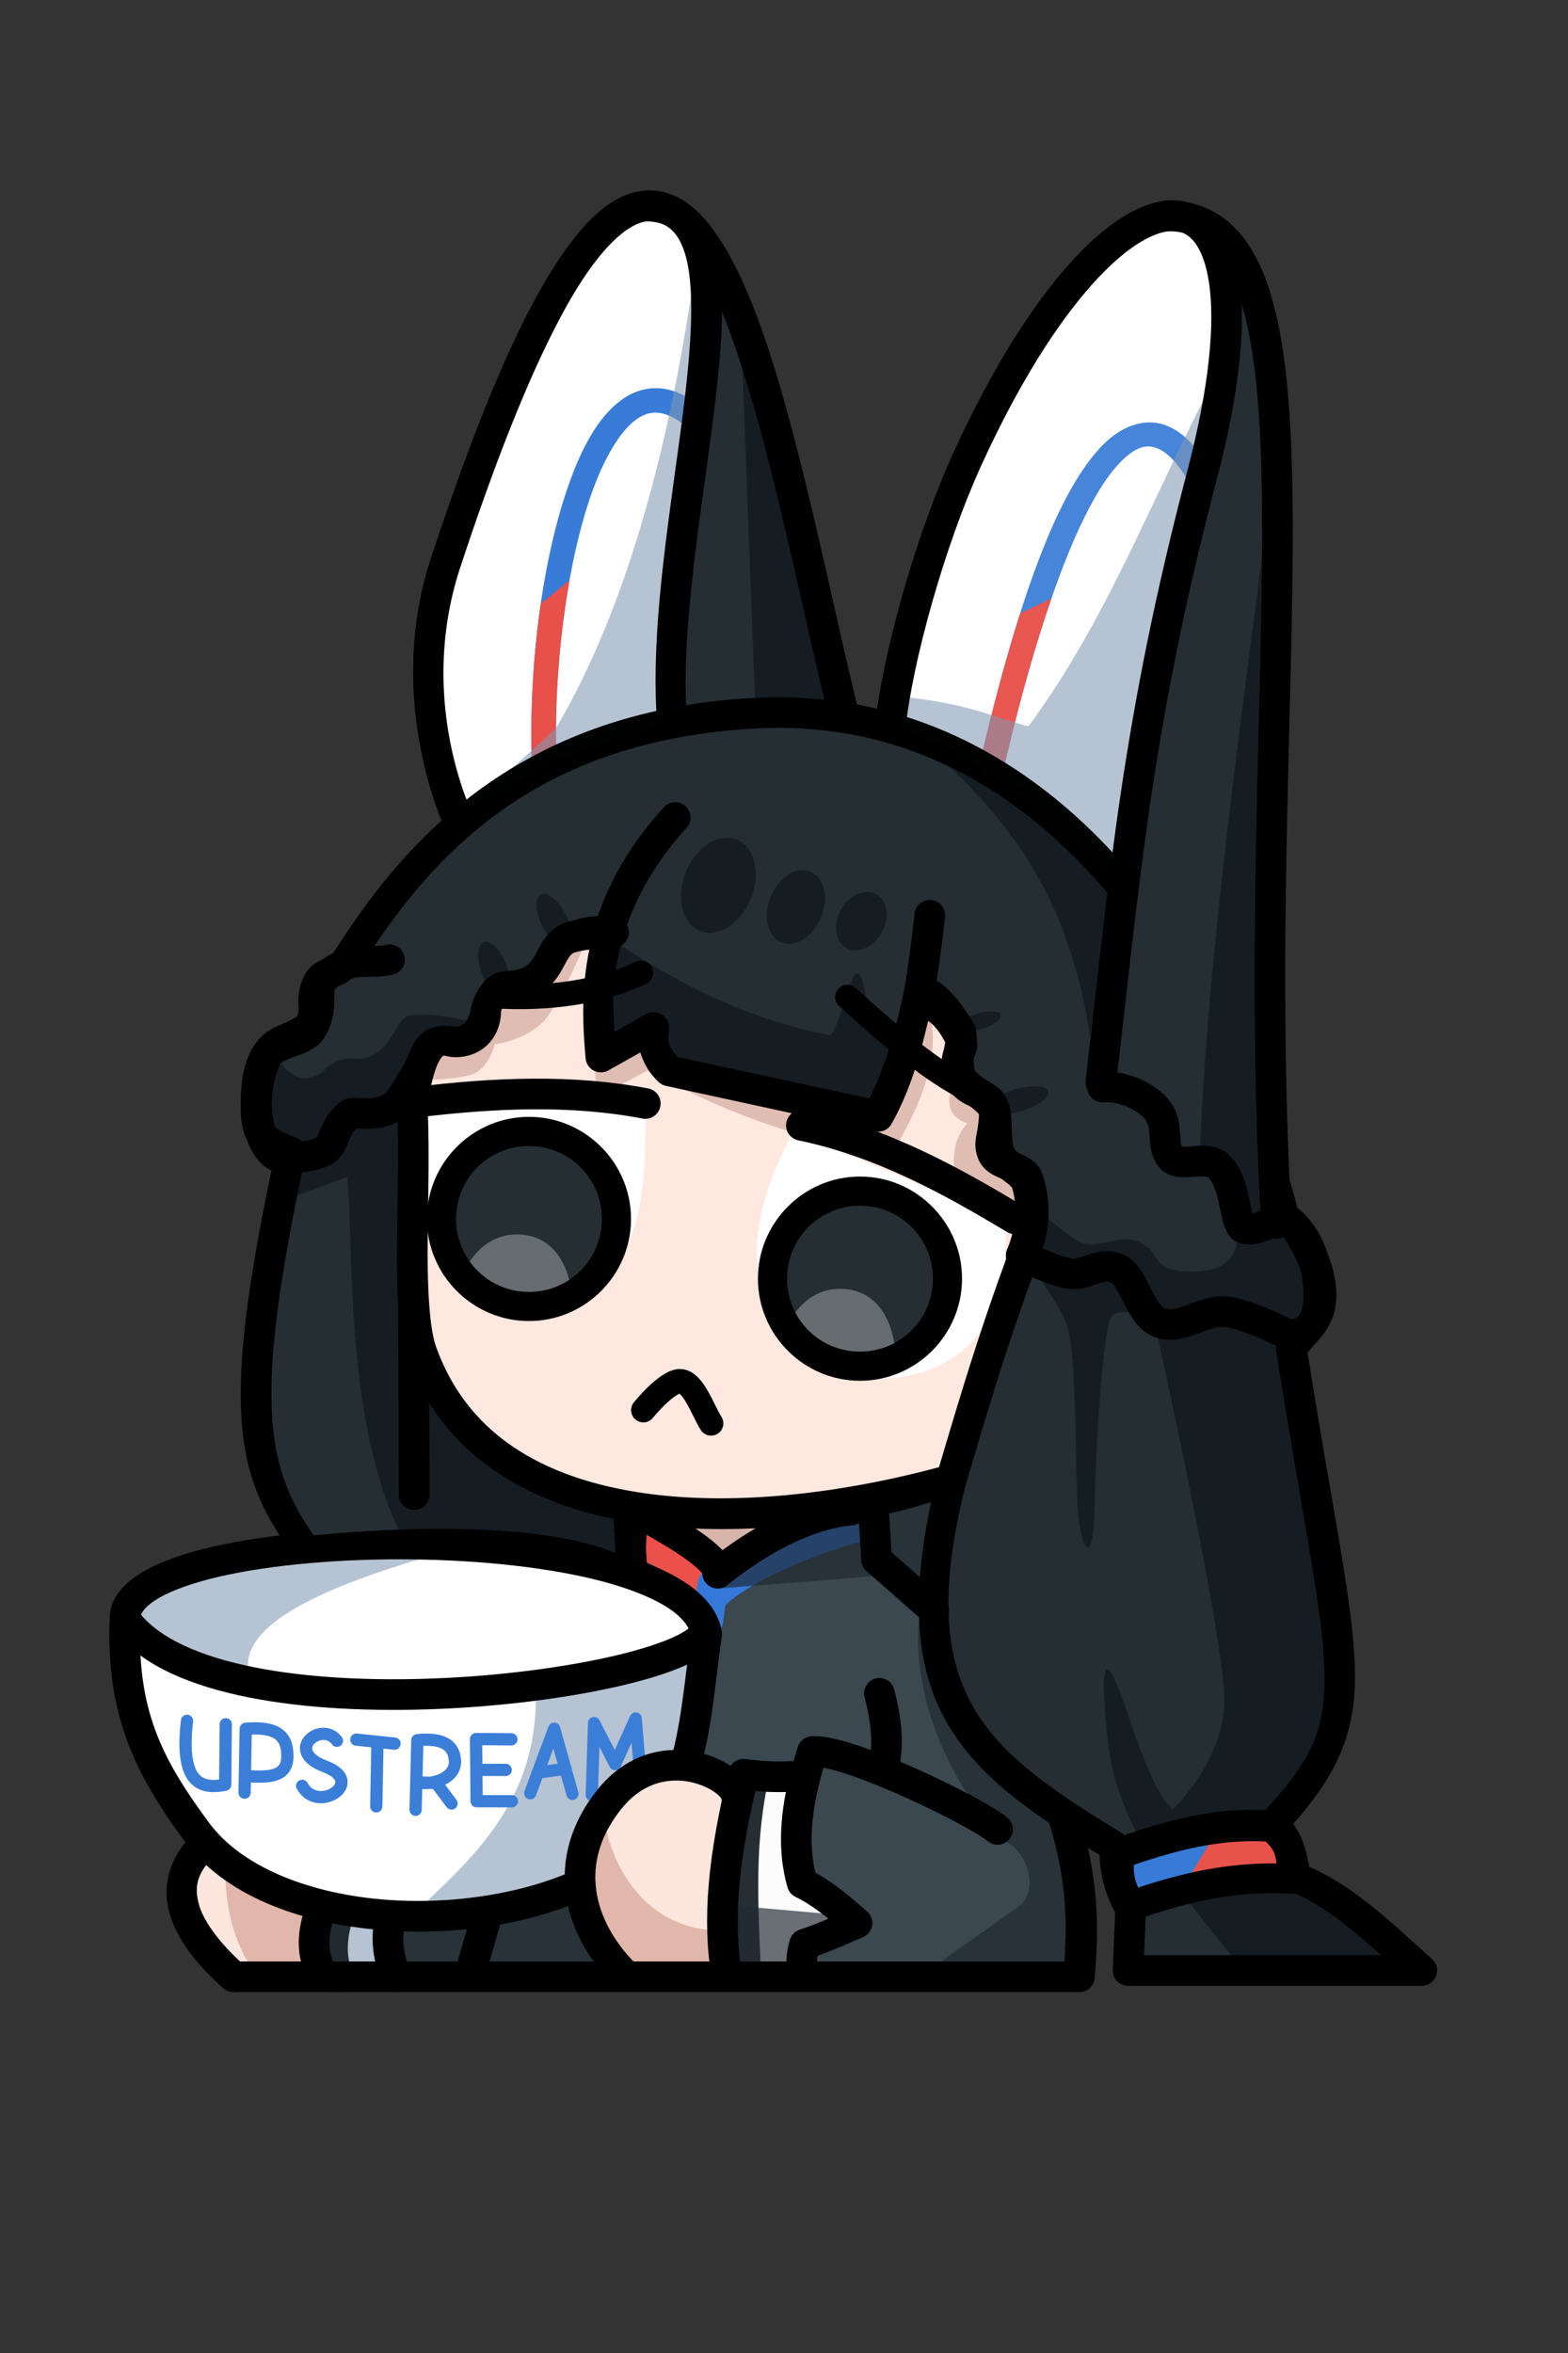 <?xml version="1.0" encoding="UTF-8" standalone="no"?>
<!-- Created with Inkscape (http://www.inkscape.org/) -->

<svg
   width="512"
   height="768"
   viewBox="0 0 135.467 203.2"
   version="1.1"
   id="svg1"
   inkscape:version="1.4.1 (unknown)"
   sodipodi:docname="aosc-16.svg"
   xml:space="preserve"
   xmlns:inkscape="http://www.inkscape.org/namespaces/inkscape"
   xmlns:sodipodi="http://sodipodi.sourceforge.net/DTD/sodipodi-0.dtd"
   xmlns="http://www.w3.org/2000/svg"
   xmlns:svg="http://www.w3.org/2000/svg"><rect x="0" y="0" width="135.467" height="203.2" fill="#333333" stroke="none"/><sodipodi:namedview
     id="namedview1"
     pagecolor="#505050"
     bordercolor="#ffffff"
     borderopacity="1"
     inkscape:showpageshadow="0"
     inkscape:pageopacity="0"
     inkscape:pagecheckerboard="1"
     inkscape:deskcolor="#d1d1d1"
     inkscape:document-units="px"
     inkscape:zoom="5.2972065"
     inkscape:cx="339.3298"
     inkscape:cy="161.78339"
     inkscape:window-width="2560"
     inkscape:window-height="1364"
     inkscape:window-x="0"
     inkscape:window-y="0"
     inkscape:window-maximized="1"
     inkscape:current-layer="layer1" /><defs
     id="defs1" /><g
     inkscape:label="Layer 1"
     inkscape:groupmode="layer"
     id="layer1"><path
       style="fill:#252e33;stroke-linecap:round;stroke-linejoin:round;paint-order:fill markers stroke"
       d="m 39.781,71.287 c 0,0 -5.237,-10.675 -1.274,-22.7 20.956,-63.585 27.823,-13.318 34.454,13.419 z"
       id="path23" /><path
       id="rect1-1-28"
       style="font-variation-settings:'wght' 900;fill:#151d23;fill-opacity:1;stroke:none;stroke-width:2.646;stroke-linecap:round;stroke-linejoin:round;stroke-dasharray:none;stroke-opacity:0.365;paint-order:stroke markers fill"
       d="M 65.25,60.977 63.931,26.294 73.651,61.419 Z"
       sodipodi:nodetypes="cccc" /><path
       style="stroke-linecap:round;stroke-linejoin:round;paint-order:fill markers stroke"
       d="m 57.131,16.543 c -2.082,-0.419 -4.262,0.551 -6.281,2.635 -4.039,4.167 -8.338,13.028 -13.6,28.994 -4.145,12.576 1.344,23.697 1.344,23.697 a 1.323,1.323 0 0 0 1.543,0.691 l 33.182,-9.281 A 1.323,1.323 0 0 0 74.246,61.688 C 72.599,55.045 70.925,46.883 69.01,39.361 67.095,31.839 64.991,24.984 62.215,20.705 60.827,18.566 59.213,16.962 57.131,16.543 Z m -0.523,2.594 c 1.002,0.202 2.194,1.167 3.389,3.008 2.389,3.682 4.556,10.434 6.449,17.869 1.787,7.019 3.364,14.567 4.939,21.061 L 40.561,69.695 C 39.583,67.359 36.519,58.846 39.764,49 44.98,33.173 49.399,24.475 52.748,21.02 c 1.675,-1.728 2.857,-2.085 3.859,-1.883 z"
       id="path24" /><path
       style="fill:#ffffff;stroke-linecap:round;stroke-linejoin:round;paint-order:fill markers stroke"
       d="m 39.781,71.287 c 0,0 -5.237,-10.675 -1.274,-22.7 7.254,-22.009 12.819,-30.378 17.271,-30.803 11.378,-0.022 0.506,28.301 2.343,45.627 z"
       id="path21" /><g
       id="g6"><path
         style="fill:#387cd7;fill-opacity:1;paint-order:fill markers stroke"
         d="m 57.273,33.562 c -1.277,-0.173 -2.517,0.212 -3.551,0.953 -2.068,1.483 -3.531,4.249 -4.713,7.693 -2.364,6.888 -3.431,16.622 -3.014,24.561 l 2.115,-0.109 c -0.402,-7.654 0.674,-17.278 2.9,-23.764 1.113,-3.243 2.557,-5.666 3.943,-6.66 0.693,-0.497 1.317,-0.673 2.033,-0.576 0.716,0.097 1.586,0.513 2.6,1.455 l 1.441,-1.551 c -1.229,-1.142 -2.479,-1.829 -3.756,-2.002 z"
         id="path1" /><path
         style="fill:#e7514a;fill-opacity:1;paint-order:fill markers stroke"
         d="m 46.72,52.127 c -0.711,4.884 -0.965,10.062 -0.724,14.642 l 2.115,-0.109 c -0.271,-5.154 0.129,-11.202 1.099,-16.583 -6.36e-4,0.045 -2.49,2.05 -2.49,2.05 z"
         id="path1-0"
         sodipodi:nodetypes="ccccc" /></g><path
       id="rect1-1-2"
       style="font-variation-settings:'wght' 900;fill:#7f97b3;fill-opacity:0.573;stroke:none;stroke-width:2.646;stroke-linecap:round;stroke-linejoin:round;stroke-dasharray:none;stroke-opacity:0.365;paint-order:stroke markers fill"
       d="M 47.986,62.957 C 54.255,52.44 57.931,37.993 59.975,23.715 c -0.039,13.536 -3.893,29.399 0,40.537 L 41.275,70.508 41.041,69.231 Z"
       sodipodi:nodetypes="cccccc" /><path
       style="stroke-linecap:round;stroke-linejoin:round;paint-order:fill markers stroke"
       d="m 55.775,16.461 a 1.323,1.323 0 0 0 -0.123,0.006 c -2.992,0.286 -5.664,2.921 -8.602,7.959 -2.937,5.038 -6.158,12.693 -9.801,23.746 -4.145,12.576 1.344,23.697 1.344,23.697 a 1.323,1.323 0 0 0 1.709,0.633 l 18.342,-7.875 A 1.323,1.323 0 0 0 59.438,63.271 c -0.882,-8.316 1.328,-19.695 2.404,-29.027 0.538,-4.666 0.814,-8.817 0.141,-12.047 -0.337,-1.615 -0.926,-3.039 -1.971,-4.098 -1.045,-1.059 -2.54,-1.642 -4.236,-1.639 z m 0.078,2.658 c 1.094,0.013 1.744,0.299 2.275,0.838 0.546,0.553 0.989,1.473 1.262,2.781 0.545,2.616 0.35,6.625 -0.178,11.203 -1.019,8.834 -3.137,19.752 -2.432,28.605 L 40.496,69.541 C 39.439,66.941 36.601,58.596 39.764,49 43.375,38.044 46.564,30.512 49.336,25.758 c 2.744,-4.706 5.055,-6.468 6.518,-6.639 z"
       id="path22" /><path
       style="fill:#3b484f;fill-opacity:1;stroke-linecap:round;stroke-linejoin:round;paint-order:fill markers stroke"
       d="m 54.66,130.272 c 15.046,0.919 21.168,-0.384 28.336,-2.932 -1.768,9.22 -6.292,17.815 8.81,29.247 1.798,5.661 1.845,9.634 1.453,14.123 H 20.161 c -4.545,-4.077 -6.12,-8.195 -2.36,-11.553 l 36.564,-23.305 z"
       id="path54" /><path
       style="font-variation-settings:'wght' 900;fill:none;fill-opacity:1;stroke:#eb514a;stroke-width:2.646;stroke-linecap:round;stroke-linejoin:round;stroke-dasharray:none;stroke-opacity:1;paint-order:fill markers stroke"
       d="m 55.106,132.905 c 1.973,1.318 4.57,2.142 5.85,3.807"
       id="path56"
       sodipodi:nodetypes="cc" /><path
       id="rect1-495-7-08"
       style="font-variation-settings:'wght' 900;fill:#fce6de;fill-opacity:1;stroke:none;stroke-width:2.646;stroke-linecap:round;stroke-linejoin:round;stroke-dasharray:none;stroke-opacity:0.365;paint-order:stroke markers fill"
       d="m 17.49,159.059 9.259,5.406 0.27,6.543 -6.646,-0.541 c -6.212,-4.503 -3.423,-7.806 -2.883,-11.409 z"
       sodipodi:nodetypes="ccccc" /><path
       id="rect1-495-7-0"
       style="font-variation-settings:'wght' 900;fill:#fcfcfc;fill-opacity:1;stroke:none;stroke-width:2.646;stroke-linecap:round;stroke-linejoin:round;stroke-dasharray:none;stroke-opacity:0.365;paint-order:stroke markers fill"
       d="m 64.069,153.086 5.16,0.555 0.281,8.947 4.309,3.14 -4.427,2.273 -0.347,2.96 -6.578,0.062 z"
       sodipodi:nodetypes="cccccccc" /><path
       id="rect1-495-7-3"
       style="font-variation-settings:'wght' 900;fill:#1e272f;fill-opacity:0.655;stroke:none;stroke-width:2.646;stroke-linecap:round;stroke-linejoin:round;stroke-dasharray:none;stroke-opacity:0.365;paint-order:stroke markers fill"
       d="m 33.524,165.826 16.333,-2.301 3.616,7.078 -19.621,-0.164 z"
       sodipodi:nodetypes="ccccc" /><path
       id="rect1-495-7-96"
       style="font-variation-settings:'wght' 900;fill:#e0b7aa;fill-opacity:1;stroke:none;stroke-width:2.646;stroke-linecap:round;stroke-linejoin:round;stroke-dasharray:none;stroke-opacity:0.365;paint-order:stroke markers fill"
       d="m 19.478,161.379 6.637,3.424 0.721,5.462 -4.664,0.451 c -2.107,-3.112 -2.735,-6.224 -2.694,-9.337 z"
       sodipodi:nodetypes="ccccc" /><path
       id="rect1-495-7-12"
       style="font-variation-settings:'wght' 900;fill:#b5c3d3;fill-opacity:1;stroke:none;stroke-width:2.646;stroke-linecap:round;stroke-linejoin:round;stroke-dasharray:none;stroke-opacity:0.365;paint-order:stroke markers fill"
       d="m 27.148,164.989 6.106,0.721 0.631,5.462 -6.286,-0.36 z"
       sodipodi:nodetypes="ccccc" /><path
       style="font-variation-settings:'wght' 900;fill:none;fill-opacity:1;stroke:#212a31;stroke-width:2.646;stroke-linecap:round;stroke-linejoin:round;stroke-dasharray:none;stroke-opacity:1;paint-order:fill markers stroke"
       d="m 29.285,165.075 c -0.596,1.952 -0.845,3.724 -0.09,5.677"
       id="path59"
       sodipodi:nodetypes="cc" /><path
       style="font-variation-settings:'wght' 900;fill:none;fill-opacity:0.573;stroke:#000000;stroke-width:2.646;stroke-linecap:round;stroke-linejoin:round;stroke-dasharray:none;stroke-opacity:1;paint-order:fill markers stroke"
       d="m 27.859,164.379 c -0.726,2.103 -1.167,3.944 -0.048,6.046"
       id="path53"
       sodipodi:nodetypes="cc" /><path
       style="font-variation-settings:'wght' 900;fill:none;fill-opacity:0.573;stroke:#000000;stroke-width:2.646;stroke-linecap:round;stroke-linejoin:round;stroke-dasharray:none;stroke-opacity:1;paint-order:fill markers stroke"
       d="m 33.859,165.101 c -0.606,1.948 -0.391,4.328 0.537,5.584"
       id="path52"
       sodipodi:nodetypes="cc" /><path
       style="fill:#ffffff;stroke-linecap:round;stroke-linejoin:round;paint-order:fill markers stroke"
       d="m 10.805,139.59 c 0.729,-8.354 48.554,-8.815 50.246,1.533 -1.228,8.136 -0.899,16.517 -9.877,21.108 -10.264,5.249 -27.993,4.32 -34.154,-4.002 -4.278,-5.779 -6.576,-10.468 -6.216,-18.638 z"
       id="path41" /><path
       id="rect1-88"
       style="font-variation-settings:'wght' 900;fill:#7f97b3;fill-opacity:0.573;stroke:none;stroke-width:2.646;stroke-linecap:round;stroke-linejoin:round;stroke-dasharray:none;stroke-opacity:0.365;paint-order:stroke markers fill"
       d="m 11.491,138.211 c 6.171,-4.494 19.718,-4.765 30.786,-5.269 -9.197,2.497 -23.465,6.453 -20.442,12.476 l -10.204,-3.512 z"
       sodipodi:nodetypes="ccccc" /><path
       style="font-variation-settings:'wght' 900;fill:none;fill-opacity:1;stroke:#3479da;stroke-width:2.646;stroke-linecap:round;stroke-linejoin:round;stroke-dasharray:none;stroke-opacity:1;paint-order:fill markers stroke"
       d="m 74.147,131.81 c -4.469,1.203 -10.453,3.799 -12.495,5.972 -0.676,0.748 -0.447,1.324 -0.496,2.151 l 0.441,-3.146"
       id="path57"
       sodipodi:nodetypes="cccc" /><path
       style="font-variation-settings:'wght' 900;fill:none;fill-opacity:1;stroke:#252e33;stroke-width:2.646;stroke-linecap:round;stroke-linejoin:round;stroke-dasharray:none;stroke-opacity:1;paint-order:fill markers stroke"
       d="m 64.954,154.098 c -1.122,5.62 -0.753,11.116 -0.521,16.51"
       id="path58"
       sodipodi:nodetypes="cc" /><path
       id="rect1-495-7-5"
       style="font-variation-settings:'wght' 900;fill:#1e272f;fill-opacity:0.655;stroke:none;stroke-width:2.646;stroke-linecap:round;stroke-linejoin:round;stroke-dasharray:none;stroke-opacity:0.365;paint-order:stroke markers fill"
       d="m 79.386,139.868 c 4.26,7.086 8.52,11.97 12.78,16.628 l 1.353,14.129 -14.096,0.104 8.557,-6.073 c 1.632,-1.158 1.028,-3.97 -0.466,-5.199 -1.578,-1.299 -2.394,-0.909 -2.168,-1.992 -4.282,-5.586 -6.417,-11.687 -5.959,-17.596 z"
       sodipodi:nodetypes="ccccssccc" /><path
       id="rect1-495-7-98"
       style="font-variation-settings:'wght' 900;fill:#1e272f;fill-opacity:0.655;stroke:none;stroke-width:2.646;stroke-linecap:round;stroke-linejoin:round;stroke-dasharray:none;stroke-opacity:0.365;paint-order:stroke markers fill"
       d="m 75.744,128.898 6.468,-0.618 -1.236,9.75 -5.078,-2.317 z"
       sodipodi:nodetypes="ccccc" /><path
       id="rect1-49"
       style="font-variation-settings:'wght' 900;fill:#7f97b3;fill-opacity:0.573;stroke:none;stroke-width:2.646;stroke-linecap:round;stroke-linejoin:round;stroke-dasharray:none;stroke-opacity:0.365;paint-order:stroke markers fill"
       d="m 46.295,145.877 14.511,-3.903 -4.77,17.091 c -7.909,5.476 -13.661,5.575 -20.987,6.828 5.81,-5.403 11.481,-10.273 11.246,-20.016 z"
       sodipodi:nodetypes="ccccc" /><path
       style="stroke-linecap:round;stroke-linejoin:round;paint-order:fill markers stroke"
       d="m 35.582,132.02 c -6.213,-0.068 -12.384,0.449 -17.152,1.541 -2.384,0.546 -4.417,1.226 -5.984,2.125 -1.567,0.899 -2.814,2.121 -2.959,3.789 -0.001,0.019 -0.002,0.038 -0.002,0.057 -0.372,8.44 2.126,13.613 6.473,19.484 3.427,4.63 9.757,6.981 16.477,7.619 6.719,0.639 13.909,-0.447 19.344,-3.227 4.785,-2.447 7.232,-6.079 8.5,-9.994 1.268,-3.915 1.481,-8.109 2.082,-12.094 0.021,-0.136 0.02,-0.274 -0.002,-0.41 -0.292,-1.784 -1.545,-3.194 -3.197,-4.273 -1.652,-1.08 -3.773,-1.907 -6.225,-2.57 -4.903,-1.328 -11.14,-1.979 -17.354,-2.047 z m -0.029,2.646 c 6.045,0.066 12.127,0.718 16.689,1.953 2.281,0.618 4.181,1.389 5.471,2.232 1.241,0.811 1.827,1.617 1.988,2.393 -0.591,4.038 -0.851,7.989 -1.941,11.355 -1.119,3.457 -2.995,6.309 -7.188,8.453 -4.829,2.469 -11.638,3.543 -17.889,2.949 -6.251,-0.594 -11.866,-2.869 -14.6,-6.561 -4.2,-5.674 -6.292,-9.88 -5.955,-17.748 0.042,-0.421 0.447,-1.033 1.633,-1.713 1.195,-0.685 3.031,-1.329 5.26,-1.84 4.457,-1.021 10.486,-1.541 16.531,-1.475 z"
       id="path42"
       sodipodi:nodetypes="cssccssssccsscccsscsssscssc" /><path
       id="rect1-495-7-7"
       style="font-variation-settings:'wght' 900;fill:#fce6de;fill-opacity:1;stroke:none;stroke-width:2.646;stroke-linecap:round;stroke-linejoin:round;stroke-dasharray:none;stroke-opacity:0.365;paint-order:stroke markers fill"
       d="m 57.664,152.618 5.858,1.273 -1.512,16.596 -8.643,-0.08 c -3.704,-0.961 -6.527,-16.225 4.296,-17.789 z"
       sodipodi:nodetypes="ccccc" /><path
       id="rect1-495-7-73"
       style="font-variation-settings:'wght' 900;fill:#212b33;fill-opacity:0.671;stroke:none;stroke-width:2.646;stroke-linecap:round;stroke-linejoin:round;stroke-dasharray:none;stroke-opacity:0.365;paint-order:stroke markers fill"
       d="m 63.881,164.603 9.517,0.847 -4.995,4.85 -5.369,-0.085 z"
       sodipodi:nodetypes="ccccc" /><path
       id="rect1-495-7-9"
       style="font-variation-settings:'wght' 900;fill:#e0b7aa;fill-opacity:1;stroke:none;stroke-width:2.646;stroke-linecap:round;stroke-linejoin:round;stroke-dasharray:none;stroke-opacity:0.365;paint-order:stroke markers fill"
       d="m 52.055,155.31 c 0.027,4.565 2.919,10.833 9.31,11.365 l -0.18,4.496 -8.364,-0.563 c -3.999,-4.94 -1.923,-10.359 -0.767,-15.298 z"
       sodipodi:nodetypes="ccccc" /><path
       style="stroke-linecap:round;stroke-linejoin:round;paint-order:fill markers stroke"
       d="m 16.92,158.17 c -2.149,1.919 -2.933,4.438 -2.336,6.814 0.597,2.376 2.313,4.573 4.693,6.709 0.242,0.218 0.557,0.339 0.883,0.34 h 73.098 c 0.687,1.2e-4 1.259,-0.525 1.318,-1.209 0.399,-4.565 0.34,-8.813 -1.51,-14.639 -0.083,-0.261 -0.245,-0.489 -0.463,-0.654 -7.373,-5.581 -9.722,-10.197 -10.215,-14.547 -0.493,-4.35 0.997,-8.654 1.906,-13.395 0.193,-1.004 -0.778,-1.838 -1.742,-1.496 -7.078,2.517 -12.864,3.771 -27.812,2.857 -0.734,-0.045 -1.364,0.517 -1.402,1.252 l -0.228,4.33 -0.03,0.568 2.671,0.495 -0.023,-0.473 0.184,-3.493 c 12.589,0.668 19.089,-0.352 25.305,-2.355 h -4e-6 c -0.871,3.808 -1.944,7.711 -1.457,12.008 0.567,5.008 3.464,10.299 10.85,16.014 1.479,4.793 1.61,8.289 1.35,12.09 H 20.734 c -1.943,-1.82 -3.22,-3.595 -3.584,-5.045 -0.383,-1.527 -0.069,-2.739 1.502,-4.16 z"
       id="path55"
       sodipodi:nodetypes="csccccccscccccccccccscccscc" /><path
       id="rect1-495-7-63"
       style="font-variation-settings:'wght' 900;fill:#ffffff;fill-opacity:1;stroke:none;stroke-width:2.646;stroke-linecap:round;stroke-linejoin:round;stroke-dasharray:none;stroke-opacity:0.365;paint-order:stroke markers fill"
       d="m 92.153,24.858 c 16.386,-17.244 16.419,4.319 11.538,16.641 L 96.904,75.675 C 91.008,70.32 84.79,65.039 76.792,62.627 78.805,44.443 86.144,35.847 92.153,24.858 Z"
       sodipodi:nodetypes="ccccc" /><path
       style="fill:#252e33;stroke-linecap:round;stroke-linejoin:round;paint-order:fill markers stroke"
       d="m 22.127,95.959 c -0.051,-2.116 0.287,-4.192 1.176,-5.272 0.896,-1.09 3.039,-1.298 3.481,-2.208 0.77,-1.585 -0.212,-2.242 0.812,-3.829 0.544,-0.844 1.585,-0.484 2.203,-1.464 5.763,-9.143 14.988,-20.499 35.372,-21.596 23.817,-1.282 37.418,19.774 42.89,34.334 1.005,2.674 2.382,7.129 2.831,8.982 1.48,1.108 2.691,3.766 3.05,5.329 0.813,3.534 -0.88,4.135 -2.374,6.219 4.455,28.499 7.174,31.678 -1.529,41.03 1.605,1.546 1.465,3.091 1.944,4.637 3.864,1.455 7.331,4.893 10.855,8.046 H 97.456 l 0.225,-5.245 c -0.87,-1.577 -1.638,-3.223 -1.462,-5.498 -12.008,-7.285 -18.843,-12.655 -14.059,-31.587 -7.955,3.309 -18.514,3.118 -27.879,2.193 l 0.319,6.185 c 0,0 -5.84,-4.539 -28.249,-2.28 -5.217,-6.98 -5.58,-14.261 -1.235,-34.457 -2.294,-0.813 -2.938,-1.405 -2.989,-3.518 z"
       id="path16" /><path
       id="rect1-495-7-189"
       style="font-variation-settings:'wght' 900;fill:#151d23;fill-opacity:1;stroke:none;stroke-width:2.646;stroke-linecap:round;stroke-linejoin:round;stroke-dasharray:none;stroke-opacity:0.365;paint-order:stroke markers fill"
       d="m 79.073,63.616 c 5.487,3.089 10.029,2.71 17.288,12.298 L 94.169,89.517 C 92.194,76.108 85.864,69.339 79.073,63.616 Z"
       sodipodi:nodetypes="cccc" /><g
       id="g69"><path
         style="fill:#4685da;fill-opacity:1;stroke-linecap:round;stroke-linejoin:round;paint-order:fill markers stroke"
         d="m 98.094,36.658 c -0.93,0.266 -1.866,0.831 -2.734,1.693 -3.475,3.447 -6.953,11.501 -10.689,27.455 a 1.058,1.058 0 0 0 0.789,1.271 1.058,1.058 0 0 0 1.271,-0.789 C 90.434,50.474 94.094,42.589 96.852,39.854 c 1.379,-1.368 2.26,-1.484 3.16,-1.127 0.9,0.357 1.952,1.491 2.846,3.188 a 1.058,1.058 0 0 0 1.43,0.443 1.058,1.058 0 0 0 0.443,-1.43 c -1.016,-1.928 -2.252,-3.499 -3.939,-4.168 -0.844,-0.335 -1.767,-0.368 -2.697,-0.102 z"
         id="path68" /><path
         style="fill:#e75750;fill-opacity:1;stroke-linecap:round;stroke-linejoin:round;paint-order:fill markers stroke"
         d="m 88.135,52.97 c -1.135,3.562 -2.287,7.807 -3.465,12.836 -0.133,0.569 0.22,1.138 0.789,1.271 0.569,0.133 1.138,-0.22 1.271,-0.789 1.39,-5.935 2.774,-10.753 4.106,-14.601 0.013,-0.009 -2.702,1.283 -2.702,1.283 z"
         id="path68-9"
         sodipodi:nodetypes="cccccc" /></g><path
       id="rect1-495-7-78"
       style="font-variation-settings:'wght' 900;fill:#7f97b3;fill-opacity:0.573;stroke:none;stroke-width:2.646;stroke-linecap:round;stroke-linejoin:round;stroke-dasharray:none;stroke-opacity:0.365;paint-order:stroke markers fill"
       d="M 104.992,32.613 95.874,76.053 C 90.016,70.917 84.764,64.567 77.317,62.609 l 0.508,-2.445 c 5.832,0.584 7.645,1.671 11.023,2.562 6.955,-9.408 10.777,-20.069 16.143,-30.113 z"
       sodipodi:nodetypes="cccccc" /><path
       id="rect1-9"
       style="font-variation-settings:'wght' 900;fill:#151d23;fill-opacity:1;stroke:none;stroke-width:2.646;stroke-linecap:round;stroke-linejoin:round;stroke-dasharray:none;stroke-opacity:0.365;paint-order:stroke markers fill"
       d="m 88.091,108.093 1.069,-4.069 c 0,0 3.287,2.947 4.298,3.298 1.571,0.546 3.09,-0.687 4.524,-0.21 2.849,0.947 0.828,2.826 5.481,2.68 4.6,-0.145 3.333,-4.687 3.333,-4.687 0.427,1.597 5.115,0.233 5.683,1.826 0.292,0.82 1.463,4.27 0.963,5.916 -0.585,1.929 -2.868,2.076 -2.658,3.034 2.319,10.531 3.199,20.995 4.964,31.471 l -4.971,9.607 -12.245,1.856 c 0,0 -2.327,-3.596 -2.842,-8.647 -0.515,-5.052 -0.675,-9.532 1.829,-1.908 2.504,7.624 3.843,7.975 3.843,7.975 0,0 4.31,-4.118 4.422,-9.249 0.112,-5.131 -5.875,-32.045 -5.875,-32.045 l -1.034,-1.287 c 0,0 -2.751,-1.074 -3.078,0.557 -0.79,3.938 -1.163,12.499 -1.237,16.075 -0.105,5.059 -1.14,3.682 -1.417,0.31 -0.277,-3.372 -0.081,-13.901 -1,-16.262 -0.918,-2.362 -4.054,-6.241 -4.054,-6.241 z"
       sodipodi:nodetypes="ccssscsscccczzczccsszzc" /><path
       id="rect1-6"
       style="font-variation-settings:'wght' 900;fill:#151d23;fill-opacity:1;stroke:none;stroke-width:2.646;stroke-linecap:round;stroke-linejoin:round;stroke-dasharray:none;stroke-opacity:0.365;paint-order:stroke markers fill"
       d="m 23.878,91.322 c 0,0 1.297,2.079 2.772,1.773 1.407,-0.292 1.413,-1.032 2.369,-1.405 1.704,-0.665 1.514,0.058 2.864,-0.436 2.155,-0.789 2.34,-3.455 3.593,-3.575 3.263,-0.313 6.331,0.94 6.331,0.94 -0.827,2.195 -4.333,1.578 -4.738,3.577 -6.505,32.153 6.943,33.661 17.944,38.485 l -0.248,4.33 -19.986,-2.21 C 29.732,122.901 30.578,107.807 30.006,101.633 l -4.378,1.618 c -3.333,-4.087 -3.014,-9.074 -1.75,-11.929 z"
       sodipodi:nodetypes="csssscscccccc" /><path
       id="rect1-15"
       style="font-variation-settings:'wght' 900;fill:#151d23;fill-opacity:1;stroke:none;stroke-width:2.646;stroke-linecap:round;stroke-linejoin:round;stroke-dasharray:none;stroke-opacity:0.365;paint-order:stroke markers fill"
       d="m 52.586,80.91 c 6.212,4.312 12.529,7.252 19.07,8.467 0.68,0.126 1.755,-5.487 2.424,-5.319 0.739,0.185 0.654,3.412 1.54,5.076 0.516,0.968 2.228,1.019 2.811,1.052 l -3.156,6.017 -17.917,-3.969 -1.297,-3.171 -4.308,1.481 z"
       sodipodi:nodetypes="ccsscccccc" /><ellipse
       style="font-variation-settings:'wght' 900;fill:#151d23;fill-opacity:1;stroke:none;stroke-width:1.922;stroke-linecap:round;stroke-linejoin:round;stroke-dasharray:none;stroke-opacity:1;paint-order:fill markers stroke"
       id="path15-2-4"
       cx="-18.213"
       cy="81.663"
       rx="1.603"
       ry="2.239"
       transform="matrix(0.279,-0.96,0.585,0.811,0,0)" /><ellipse
       style="font-variation-settings:'wght' 900;fill:#151d23;fill-opacity:1;stroke:none;stroke-width:1.922;stroke-linecap:round;stroke-linejoin:round;stroke-dasharray:none;stroke-opacity:1;paint-order:fill markers stroke"
       id="path15-2-4-1"
       cx="-22.366"
       cy="77.344"
       rx="1.603"
       ry="2.239"
       transform="matrix(0.173,-0.985,0.669,0.743,0,0)" /><path
       style="font-variation-settings:'wght' 900;fill:none;fill-opacity:1;stroke:#000000;stroke-width:2.646;stroke-linecap:round;stroke-linejoin:round;stroke-dasharray:none;stroke-opacity:1;paint-order:fill markers stroke"
       d="m 33.647,82.88 c -2.059,0.457 -3.588,-0.511 -5.795,1.77 -0.669,0.691 0.205,2.336 -0.92,4.214 -0.742,1.239 -3.315,1.101 -3.925,2.446 -1.873,4.131 -0.358,9.25 1.944,8.674 0,0 2.125,-0.011 3.107,-0.641 0.982,-0.63 0.537,-1.794 2.151,-3.143 0.331,-0.277 2.273,0.418 3.9,-0.716 0.772,-0.539 2.258,-3.927 3.185,-4.621 1.025,-0.767 2.501,-0.644 3.6,-1.41 1.066,-0.743 1.065,-2.91 2.102,-3.658 0.892,-0.644 2.641,-0.668 3.524,-1.197 1.004,-0.601 1.248,-2.684 2.058,-3.189 2.315,-1.444 4.416,-0.892 4.416,-0.892"
       id="path12"
       sodipodi:nodetypes="csssczsssssssc" /><ellipse
       style="font-variation-settings:'wght' 900;fill:#151d23;fill-opacity:1;stroke:none;stroke-width:1.147;stroke-linecap:round;stroke-linejoin:round;stroke-dasharray:none;stroke-opacity:1;paint-order:fill markers stroke"
       id="path15-2-4-1-6"
       cx="-109.057"
       cy="50.177"
       rx="0.685"
       ry="1.868"
       transform="matrix(-0.336,-0.942,0.957,-0.29,0,0)" /><ellipse
       style="font-variation-settings:'wght' 900;fill:#151d23;fill-opacity:1;stroke:none;stroke-width:1.642;stroke-linecap:round;stroke-linejoin:round;stroke-dasharray:none;stroke-opacity:1;paint-order:fill markers stroke"
       id="path15-2-4-1-6-5"
       cx="-116.566"
       cy="51.026"
       rx="0.98"
       ry="2.675"
       transform="matrix(-0.336,-0.942,0.957,-0.29,0,0)" /><ellipse
       style="font-variation-settings:'wght' 900;fill:#151d23;fill-opacity:1;stroke:none;stroke-width:2.356;stroke-linecap:round;stroke-linejoin:round;stroke-dasharray:none;stroke-opacity:1;paint-order:fill markers stroke"
       id="path15-2"
       cx="96.646"
       cy="64.443"
       rx="2.057"
       ry="2.623"
       transform="matrix(0.982,0.191,-0.318,0.948,0,0)" /><path
       id="rect1-4"
       style="font-variation-settings:'wght' 900;fill:#151d23;fill-opacity:1;stroke:none;stroke-width:2.646;stroke-linecap:round;stroke-linejoin:round;stroke-dasharray:none;stroke-opacity:0.365;paint-order:stroke markers fill"
       d="m 102.015,163.383 10.708,-1.03 8.93,7.501 -13.971,0.687 z"
       sodipodi:nodetypes="ccccc" /><path
       style="fill-opacity:0.992;stroke-linecap:round;stroke-linejoin:round;paint-order:fill markers stroke"
       d="m 65.1,60.268 c -20.852,1.123 -30.58,12.949 -36.42,22.213 -0.091,0.145 -0.058,0.107 -0.438,0.236 -0.38,0.129 -1.231,0.4 -1.758,1.217 -0.661,1.026 -0.736,2.071 -0.713,2.682 0.023,0.611 0.079,0.756 -0.178,1.285 0.129,-0.265 -0.201,0.099 -0.902,0.4 -0.701,0.301 -1.66,0.633 -2.41,1.545 -1.312,1.595 -1.532,3.869 -1.477,6.146 0.029,1.188 0.26,2.27 0.984,3.09 0.49,0.554 1.126,0.898 1.832,1.205 -1.997,9.461 -2.994,16.223 -2.795,21.426 0.208,5.43 1.733,8.83 4.465,12.485 0.278,0.372 0.731,0.571 1.193,0.523 11.105,-1.12 18.038,-0.546 22.135,0.273 2.048,0.41 3.389,0.881 4.191,1.23 0.803,0.349 0.979,0.504 0.979,0.504 0.894,0.694 2.19,0.019 2.133,-1.111 l -0.242,-4.16 c 8.269,0.737 17.236,0.735 24.773,-1.75 -1.798,8.383 -1.301,14.364 1.287,18.941 2.727,4.823 7.497,8.031 13.26,11.547 0.049,1.979 0.626,3.618 1.346,4.969 l -0.211,4.945 c -0.033,0.752 0.568,1.38 1.32,1.381 h 25.383 c 1.216,3.1e-4 1.788,-1.501 0.881,-2.311 -3.297,-2.949 -6.64,-6.244 -10.592,-7.959 -0.231,-1.014 -0.434,-2.327 -1.398,-3.709 3.849,-4.362 5.476,-7.987 5.33,-13.398 -0.153,-5.683 -1.918,-13.522 -4.09,-27.299 0.581,-0.709 1.224,-1.309 1.785,-2.25 0.663,-1.112 0.932,-2.649 0.477,-4.627 -0.393,-1.71 -1.437,-4.024 -3.129,-5.578 -0.511,-2.051 -1.796,-6.218 -2.805,-8.902 C 106.508,88.036 101.674,78.983 94.42,71.871 87.166,64.759 77.41,59.605 65.1,60.268 Z m 0.141,2.643 c 11.507,-0.62 20.459,4.114 27.328,10.85 6.869,6.735 11.569,15.49 14.252,22.629 0.975,2.594 2.366,7.105 2.783,8.828 0.073,0.299 0.247,0.564 0.494,0.748 0.944,0.707 2.265,3.317 2.553,4.566 0.358,1.555 0.185,2.087 -0.168,2.68 -0.353,0.593 -1.141,1.287 -1.99,2.473 -0.202,0.282 -0.286,0.632 -0.232,0.975 2.233,14.283 4.012,22.253 4.154,27.527 0.142,5.274 -1.09,7.826 -5.344,12.396 -0.491,0.528 -0.469,1.353 0.051,1.854 1.26,1.213 1.023,2.222 1.598,4.076 0.12,0.39 0.415,0.703 0.797,0.848 2.596,0.978 5.181,3.154 7.803,5.484 H 98.836 l 0.166,-3.865 c 0.011,-0.242 -0.045,-0.483 -0.162,-0.695 -0.841,-1.525 -1.451,-2.827 -1.301,-4.758 0.039,-0.498 -0.206,-0.975 -0.633,-1.234 -5.976,-3.625 -10.458,-6.694 -12.861,-10.945 -2.404,-4.252 -2.949,-9.894 -0.602,-19.186 0.266,-1.056 -0.786,-1.963 -1.791,-1.545 -7.555,3.142 -17.956,3.014 -27.242,2.098 -0.805,-0.079 -1.493,0.576 -1.451,1.385 l 0.209,4.021 c -0.982,-0.388 -2.143,-0.812 -4.029,-1.189 -4.286,-0.857 -11.338,-1.349 -22.037,-0.348 -2.224,-3.136 -3.452,-6.239 -3.633,-10.971 -0.192,-5.005 0.777,-11.797 2.941,-21.855 0.14,-0.65 -0.225,-1.303 -0.852,-1.525 -1.088,-0.385 -1.604,-0.693 -1.787,-0.9 -0.183,-0.208 -0.3,-0.477 -0.322,-1.402 -0.047,-1.954 0.41,-3.835 0.875,-4.4 0.146,-0.177 0.707,-0.494 1.412,-0.797 0.705,-0.303 1.668,-0.499 2.238,-1.674 0.513,-1.056 0.461,-2.03 0.441,-2.541 -0.019,-0.511 -0.072,-0.586 0.291,-1.148 0.017,-0.027 -0.042,3e-4 0.389,-0.146 0.431,-0.147 1.296,-0.495 1.822,-1.33 5.687,-9.023 14.406,-19.908 34.322,-20.98 z"
       id="path17"
       sodipodi:nodetypes="ssssscsssscsccssccccsccccccccscsscssssssccssccsccccccccccscccccscsscssssssssss" /><path
       id="rect1-495-7-18"
       style="font-variation-settings:'wght' 900;fill:#252e33;fill-opacity:1;stroke:none;stroke-width:2.646;stroke-linecap:round;stroke-linejoin:round;stroke-dasharray:none;stroke-opacity:0.365;paint-order:stroke markers fill"
       d="m 106.788,22.752 c 3.385,8.54 3.311,54.892 3.138,82.645 l -2.803,0.109 -1.977,-4.565 -3.488,-0.745 -2.606,-4.79 -3.836,-2.048 z"
       sodipodi:nodetypes="cccccccc" /><path
       style="font-variation-settings:'wght' 900;fill:none;fill-opacity:0.59;stroke:#000000;stroke-width:2.646;stroke-linecap:round;stroke-linejoin:round;stroke-dasharray:none;stroke-opacity:1;paint-order:fill markers stroke"
       d="m 10.984,140.067 c 8.092,10.422 46.732,5.757 49.896,1.022"
       id="path29"
       sodipodi:nodetypes="cc" /><path
       style="font-variation-settings:'wght' 900;fill:none;fill-opacity:1;stroke:#3b7ed8;stroke-width:1.058;stroke-linecap:round;stroke-linejoin:round;stroke-dasharray:none;stroke-opacity:1;paint-order:fill markers stroke"
       d="m 16.156,148.605 c -0.527,4.639 0.626,6.082 3.3,5.517 l 0.049,-5.221"
       id="path30"
       sodipodi:nodetypes="ccc" /><path
       style="font-variation-settings:'wght' 900;fill:none;fill-opacity:1;stroke:#3b7ed8;stroke-width:1.058;stroke-linecap:round;stroke-linejoin:round;stroke-dasharray:none;stroke-opacity:1;paint-order:fill markers stroke"
       d="m 21.131,154.811 0.099,-5.517 c 2.49,-0.196 3.646,0.439 3.596,2.463 -0.045,1.784 -1.768,1.726 -3.546,1.625"
       id="path31"
       sodipodi:nodetypes="ccsc" /><path
       style="font-variation-settings:'wght' 900;fill:none;fill-opacity:1;stroke:#3b7ed8;stroke-width:1.058;stroke-linecap:round;stroke-linejoin:round;stroke-dasharray:none;stroke-opacity:1;paint-order:fill markers stroke"
       d="m 29.11,150.329 c -1.316,-1.785 -4.659,0.86 -1.034,2.217 3.625,1.357 -0.637,4.127 -1.97,1.675"
       id="path32"
       sodipodi:nodetypes="czc" /><path
       style="font-variation-settings:'wght' 900;fill:none;fill-opacity:1;stroke:#3b7ed8;stroke-width:1.058;stroke-linecap:round;stroke-linejoin:round;stroke-dasharray:none;stroke-opacity:1;paint-order:fill markers stroke"
       d="m 30.785,150.23 3.3,0.345"
       id="path33"
       sodipodi:nodetypes="cc" /><path
       style="font-variation-settings:'wght' 900;fill:none;fill-opacity:1;stroke:#3b7ed8;stroke-width:1.058;stroke-linecap:round;stroke-linejoin:round;stroke-dasharray:none;stroke-opacity:1;paint-order:fill markers stroke"
       d="m 32.607,150.575 -0.099,5.418"
       id="path34" /><path
       style="font-variation-settings:'wght' 900;fill:none;fill-opacity:1;stroke:#3b7ed8;stroke-width:1.058;stroke-linecap:round;stroke-linejoin:round;stroke-dasharray:none;stroke-opacity:1;paint-order:fill markers stroke"
       d="m 35.907,156.289 0.148,-6.009 c 1.843,-0.19 3.197,0.204 3.251,1.822 0.046,1.395 -1.776,2.094 -3.251,1.822 l 1.625,0.049 1.33,1.773"
       id="path35"
       sodipodi:nodetypes="ccsccc" /><path
       style="font-variation-settings:'wght' 900;fill:none;fill-opacity:1;stroke:#3b7ed8;stroke-width:1.058;stroke-linecap:round;stroke-linejoin:round;stroke-dasharray:none;stroke-opacity:1;paint-order:fill markers stroke"
       d="m 44.182,150.205 -3.054,-0.025 0.049,5.369 3.054,-4e-5"
       id="path36"
       sodipodi:nodetypes="cccc" /><path
       style="font-variation-settings:'wght' 900;fill:none;fill-opacity:1;stroke:#3b7ed8;stroke-width:1.058;stroke-linecap:round;stroke-linejoin:round;stroke-dasharray:none;stroke-opacity:1;paint-order:fill markers stroke"
       d="m 41.178,152.841 2.512,0.006"
       id="path37"
       sodipodi:nodetypes="cc" /><path
       style="font-variation-settings:'wght' 900;fill:none;fill-opacity:1;stroke:#3b7ed8;stroke-width:1.058;stroke-linecap:round;stroke-linejoin:round;stroke-dasharray:none;stroke-opacity:1;paint-order:fill markers stroke"
       d="m 45.808,154.86 2.069,-5.566 1.576,5.615"
       id="path38" /><path
       style="font-variation-settings:'wght' 900;fill:none;fill-opacity:1;stroke:#3b7ed8;stroke-width:1.058;stroke-linecap:round;stroke-linejoin:round;stroke-dasharray:none;stroke-opacity:1;paint-order:fill markers stroke"
       d="m 46.448,153.087 2.414,-0.345"
       id="path39" /><path
       style="font-variation-settings:'wght' 900;fill:none;fill-opacity:1;stroke:#3b7ed8;stroke-width:1.058;stroke-linecap:round;stroke-linejoin:round;stroke-dasharray:none;stroke-opacity:1;paint-order:fill markers stroke"
       d="m 51.127,155.008 0.197,-6.206 1.822,3.546 1.773,-3.94 0.394,4.778"
       id="path40"
       sodipodi:nodetypes="ccccc" /><ellipse
       style="font-variation-settings:'wght' 900;fill:#151d23;fill-opacity:1;stroke:none;stroke-width:3.646;stroke-linecap:round;stroke-linejoin:round;stroke-dasharray:none;stroke-opacity:1;paint-order:fill markers stroke"
       id="path15"
       cx="81.969"
       cy="61.989"
       rx="3.053"
       ry="4.233"
       transform="matrix(0.978,0.209,-0.292,0.957,0,0)" /><ellipse
       style="font-variation-settings:'wght' 900;fill:#151d23;fill-opacity:1;stroke:none;stroke-width:2.829;stroke-linecap:round;stroke-linejoin:round;stroke-dasharray:none;stroke-opacity:1;paint-order:fill markers stroke"
       id="path15-7"
       cx="88.938"
       cy="62.422"
       rx="2.369"
       ry="3.284"
       transform="matrix(0.978,0.209,-0.292,0.957,0,0)" /><path
       style="font-variation-settings:'wght' 900;fill:none;fill-opacity:1;stroke:#000000;stroke-width:2.646;stroke-linecap:round;stroke-linejoin:round;stroke-dasharray:none;stroke-opacity:1;paint-order:fill markers stroke"
       d="m 58.337,70.6 c -5.169,5.623 -7.694,12.773 -6.413,20.646 1.263,-0.569 2.697,-1.309 4.557,-2.475 -0.2,1.634 0.056,2.378 1.35,3.713 l 18.002,3.882 c 2.972,-5.021 3.826,-11.41 4.5,-17.327"
       id="path13"
       sodipodi:nodetypes="cccccc" /><g
       id="g27"><path
         style="fill:#e7524b;stroke-linecap:round;stroke-linejoin:round;paint-order:fill markers stroke"
         d="m 96.685,160.044 c 4.5,-1.608 8.753,-2.727 13.253,-2.364 1.695,1.227 1.614,3.061 1.963,4.557 -5.635,-0.379 -10.135,0.916 -14.316,2.354 -0.729,-1.353 -1.388,-2.836 -0.899,-4.548 z"
         id="path26" /><path
         id="rect1-56"
         style="font-variation-settings:'wght' 900;fill:#377bd7;fill-opacity:1;stroke:none;stroke-width:2.646;stroke-linecap:round;stroke-linejoin:round;stroke-dasharray:none;stroke-opacity:0.365;paint-order:stroke markers fill"
         d="m 96.973,159.988 8.104,-1.746 -2.909,4.781 -4.613,1.261 z"
         sodipodi:nodetypes="ccccc" /><path
         style="stroke-linecap:round;stroke-linejoin:round;paint-order:fill markers stroke"
         d="m 106.512,156.35 c -3.485,0.249 -6.847,1.225 -10.271,2.449 a 1.323,1.323 0 0 0 -0.828,0.881 c -0.63,2.207 0.245,4.123 1.008,5.539 a 1.323,1.323 0 0 0 1.594,0.623 c 4.137,-1.423 8.41,-2.647 13.797,-2.285 a 1.323,1.323 0 0 0 1.379,-1.619 c -0.142,-0.61 -0.21,-1.48 -0.496,-2.453 -0.286,-0.973 -0.871,-2.074 -1.98,-2.877 a 1.323,1.323 0 0 0 -0.67,-0.246 c -1.196,-0.097 -2.37,-0.095 -3.531,-0.012 z m 2.838,2.682 c 0.373,0.351 0.655,0.692 0.805,1.199 0.055,0.187 0.096,0.476 0.137,0.691 -4.595,-0.046 -8.451,0.93 -11.959,2.088 -0.29,-0.659 -0.415,-1.315 -0.373,-1.961 3.935,-1.356 7.619,-2.228 11.391,-2.018 z"
         id="path27" /></g><path
       id="rect1-495-7-6"
       style="font-variation-settings:'wght' 900;fill:#d7b5ab;fill-opacity:1;stroke:none;stroke-width:2.646;stroke-linecap:round;stroke-linejoin:round;stroke-dasharray:none;stroke-opacity:0.365;paint-order:stroke markers fill"
       d="m 57.644,130.822 9.965,-0.131 -5.305,4.305 z"
       sodipodi:nodetypes="cccc" /><path
       style="fill:#ffe8e0;stroke-linecap:round;stroke-linejoin:round;paint-order:fill markers stroke"
       d="m 52.43,80.71 c -1.174,4.032 -0.828,7.062 -0.518,10.57 l 4.537,-2.538 c -0.275,1.276 0.151,2.636 1.372,3.741 l 18.051,3.925 c 1.739,-3.087 2.626,-6.471 3.404,-10.016 0,0 2.179,-0.096 3.771,3.408 0.406,0.895 -0.867,1.169 -0.235,3.034 0.342,1.011 2.554,1.732 3.015,2.916 0.295,0.756 -0.387,2.911 -0.137,3.698 0.365,1.147 2.711,1.322 3.072,2.281 1.09,2.897 0.063,5.685 0.063,5.685 -2.884,7.666 -4.64,13.602 -6.654,20.397 -17.367,4.833 -39.92,5.165 -45.737,-11.043 -1.468,-4.091 -0.424,-13.952 -0.82,-21.379 0,0 0.5,-4.216 1.756,-5.167 1.256,-0.952 2.068,0.495 3.675,-0.812 1.607,-1.307 0.159,-2.091 1.88,-3.871 0.621,-0.642 1.991,-0.065 3.386,-1.124 1.212,-0.919 1.29,-2.256 2.279,-3.08 1.13,-0.941 3.84,-0.626 3.84,-0.626 z"
       id="path62" /><path
       id="rect1-495-7-53"
       style="font-variation-settings:'wght' 900;fill:#151d23;fill-opacity:1;stroke:none;stroke-width:2.646;stroke-linecap:round;stroke-linejoin:round;stroke-dasharray:none;stroke-opacity:0.365;paint-order:stroke markers fill"
       d="m 109.394,45.312 0.809,59.914 -2.517,0.275 -4.019,-5.703 c 0.554,-16.425 3.605,-38.06 5.726,-54.486 z"
       sodipodi:nodetypes="ccccc" /><path
       style="font-variation-settings:'wght' 900;fill:none;fill-opacity:0.671;stroke:#000000;stroke-width:2.646;stroke-linecap:round;stroke-linejoin:round;stroke-dasharray:none;stroke-opacity:1;paint-order:fill markers stroke"
       d="M 76.938,62.615 C 77.519,57.071 80.248,46.887 83.658,39.459 96.521,11.439 111.619,11.408 103.848,41.045 98.233,62.453 97.199,75.532 95.111,93.463"
       id="path65"
       sodipodi:nodetypes="cssc" /><path
       style="font-variation-settings:'wght' 900;fill:none;fill-opacity:0.573;stroke:#000000;stroke-width:2.646;stroke-linecap:round;stroke-linejoin:round;stroke-dasharray:none;stroke-opacity:1;paint-order:fill markers stroke"
       d="m 55.027,130.542 c 2.611,1.495 6.28,3.447 7.114,5.147"
       id="path43"
       sodipodi:nodetypes="cc" /><path
       id="rect1-3"
       style="font-variation-settings:'wght' 900;fill:#e0bdb3;fill-opacity:1;stroke:none;stroke-width:2.646;stroke-linecap:round;stroke-linejoin:round;stroke-dasharray:none;stroke-opacity:0.365;paint-order:stroke markers fill"
       d="M 51.399,90.848 55.261,89.956 c 5.868,3.037 13.361,4.124 20.049,6.177 l 4.695,-9.747 c 1.444,3.933 0.076,8.154 -2.792,12.967 -6.451,-0.561 -12.168,-2.08 -21.318,-6.887 l -4.413,2.375 z"
       sodipodi:nodetypes="cccccccc" /><path
       id="rect1-495-7-1"
       style="font-variation-settings:'wght' 900;fill:#1e272f;fill-opacity:0.653;stroke:none;stroke-width:2.646;stroke-linecap:round;stroke-linejoin:round;stroke-dasharray:none;stroke-opacity:0.365;paint-order:stroke markers fill"
       d="m 62,137.183 c 3.778,-2.989 8.072,-5.039 12.172,-7.442 l 1.639,6.353 z"
       sodipodi:nodetypes="cccc" /><path
       id="rect1-8"
       style="font-variation-settings:'wght' 900;fill:#e0bdb3;fill-opacity:1;stroke:none;stroke-width:2.646;stroke-linecap:round;stroke-linejoin:round;stroke-dasharray:none;stroke-opacity:0.365;paint-order:stroke markers fill"
       d="M 35.814,93.257 51.04,80.278 c 0,0 -2.589,6.507 -4.212,8.059 -1.624,1.552 -4.086,1.855 -4.086,1.855 0,0 -0.385,1.699 -1.576,2.414 -1.191,0.715 -5.351,0.65 -5.351,0.65 z"
       sodipodi:nodetypes="cczczc" /><path
       style="font-variation-settings:'wght' 900;fill:none;fill-opacity:0.573;stroke:#000000;stroke-width:2.646;stroke-linecap:round;stroke-linejoin:round;stroke-dasharray:none;stroke-opacity:1;paint-order:fill markers stroke"
       d="m 73.566,130.4 c -4.765,0.443 -9.303,3.643 -11.565,5.458"
       id="path44"
       sodipodi:nodetypes="cc" /><path
       id="rect1-159"
       style="font-variation-settings:'wght' 900;fill:#e0bdb3;fill-opacity:1;stroke:none;stroke-width:2.646;stroke-linecap:round;stroke-linejoin:round;stroke-dasharray:none;stroke-opacity:0.365;paint-order:stroke markers fill"
       d="m 82.844,91.24 6.677,11.196 -1.605,2.942 -5.322,-3.026 c -0.285,-1.911 -0.421,-3.856 0.976,-5.329 -2.979,-1.127 -0.769,-3.694 -0.726,-5.782 z"
       sodipodi:nodetypes="cccccc" /><path
       style="font-variation-settings:'wght' 900;fill:none;fill-opacity:0.573;stroke:#000000;stroke-width:2.646;stroke-linecap:round;stroke-linejoin:round;stroke-dasharray:none;stroke-opacity:1;paint-order:fill markers stroke"
       d="m 75.422,129.61 0.308,5.065 4.939,4.348"
       id="path45"
       sodipodi:nodetypes="ccc" /><g
       id="g10"><g
         id="g8"><path
           id="rect1-2-6"
           style="font-variation-settings:'wght' 900;fill:#ffffff;fill-opacity:1;stroke:none;stroke-width:2.646;stroke-linecap:round;stroke-linejoin:round;stroke-dasharray:none;stroke-opacity:0.365;paint-order:stroke markers fill"
           d="m 68.555,97.713 18.323,7.711 c 0.612,13.303 -8.792,13.937 -12.867,13.592 -4.074,-0.345 -13.553,-6.392 -5.457,-21.303 z"
           sodipodi:nodetypes="cczc" /><g
           id="g5"><path
             style="fill:#252e33;fill-opacity:1;stroke-linecap:round;stroke-linejoin:round;paint-order:stroke markers fill"
             d="m 81.857,110.423 a 7.559,7.559 0 0 1 -7.559,7.559 7.559,7.559 0 0 1 -7.559,-7.559 7.559,7.559 0 0 1 7.559,-7.559 7.559,7.559 0 0 1 7.559,7.559 z"
             id="path5" /><path
             id="rect1-76-3"
             style="font-variation-settings:'wght' 900;fill:#656d71;fill-opacity:1;stroke:none;stroke-width:2.646;stroke-linecap:round;stroke-linejoin:round;stroke-dasharray:none;stroke-opacity:0.365;paint-order:stroke markers fill"
             d="m 68.11,114.325 c 2.142,2.248 4.367,4.352 9.183,1.941 0,0 -0.336,-4.412 -4.007,-4.917 -3.671,-0.505 -5.176,2.976 -5.176,2.976 z"
             sodipodi:nodetypes="cczc" /><path
             style="fill:#000000;fill-opacity:1;stroke-linecap:round;stroke-linejoin:round;paint-order:stroke markers fill"
             d="m 74.299,101.605 c -4.855,0 -8.818,3.963 -8.818,8.818 0,4.855 3.963,8.818 8.818,8.818 4.855,0 8.816,-3.963 8.816,-8.818 0,-4.855 -3.961,-8.818 -8.816,-8.818 z m 0,2.52 c 3.494,0 6.299,2.805 6.299,6.299 0,3.494 -2.805,6.299 -6.299,6.299 -3.494,0 -6.301,-2.805 -6.301,-6.299 0,-3.494 2.807,-6.299 6.301,-6.299 z"
             id="path4" /></g><path
           style="font-variation-settings:'wght' 900;fill:none;fill-opacity:1;stroke:#000000;stroke-width:2.117;stroke-linecap:round;stroke-linejoin:round;stroke-dasharray:none;stroke-opacity:1;paint-order:fill markers stroke"
           d="m 73.21,86.103 c 3.603,3.246 8.416,7.574 12.494,8.781"
           id="path7-0-8"
           sodipodi:nodetypes="cc" /><path
           style="font-variation-settings:'wght' 900;fill:none;fill-opacity:1;stroke:#000000;stroke-width:2.646;stroke-linecap:round;stroke-linejoin:round;stroke-dasharray:none;stroke-opacity:1;paint-order:fill markers stroke"
           d="m 69.235,97.18 c 7.08,1.478 13.071,4.863 18.446,8.074"
           id="path7-7"
           sodipodi:nodetypes="cc" /></g><g
         id="g9"><path
           id="rect1-2"
           style="font-variation-settings:'wght' 900;fill:#ffffff;fill-opacity:1;stroke:none;stroke-width:2.646;stroke-linecap:round;stroke-linejoin:round;stroke-dasharray:none;stroke-opacity:0.365;paint-order:stroke markers fill"
           d="m 36.591,94.773 19.084,0.102 C 56.564,111.014 50.661,112.082 45.991,113.655 35.054,112.434 37.004,102.835 36.591,94.773 Z"
           sodipodi:nodetypes="cccc" /><g
           id="g3"><path
             style="fill:#252e33;stroke-linecap:round;stroke-linejoin:round;paint-order:fill markers stroke"
             d="m 53.257,105.267 a 7.559,7.559 0 0 1 -7.559,7.559 7.559,7.559 0 0 1 -7.559,-7.559 7.559,7.559 0 0 1 7.559,-7.559 7.559,7.559 0 0 1 7.559,7.559 z"
             id="path2" /><path
             id="rect1-76"
             style="font-variation-settings:'wght' 900;fill:#656d71;fill-opacity:1;stroke:none;stroke-width:2.646;stroke-linecap:round;stroke-linejoin:round;stroke-dasharray:none;stroke-opacity:0.365;paint-order:stroke markers fill"
             d="m 40.189,109.629 c 2.142,2.248 4.367,4.352 9.183,1.941 0,0 -0.336,-4.412 -4.007,-4.917 -3.671,-0.505 -5.176,2.976 -5.176,2.976 z"
             sodipodi:nodetypes="cczc" /><path
             style="stroke-linecap:round;stroke-linejoin:round;paint-order:fill markers stroke"
             d="m 45.699,96.449 c -4.855,0 -8.818,3.961 -8.818,8.816 0,4.855 3.963,8.818 8.818,8.818 4.855,0 8.818,-3.963 8.818,-8.818 0,-4.855 -3.963,-8.816 -8.818,-8.816 z m 0,2.518 c 3.494,0 6.299,2.805 6.299,6.299 0,3.494 -2.805,6.301 -6.299,6.301 -3.494,0 -6.299,-2.807 -6.299,-6.301 0,-3.494 2.805,-6.299 6.299,-6.299 z"
             id="path3" /></g><path
           style="font-variation-settings:'wght' 900;fill:none;fill-opacity:1;stroke:#000000;stroke-width:2.117;stroke-linecap:round;stroke-linejoin:round;stroke-dasharray:none;stroke-opacity:1;paint-order:fill markers stroke"
           d="m 42.64,86.016 c 4.723,0.3 9.182,-0.323 12.729,-2.004"
           id="path7-0"
           sodipodi:nodetypes="cc" /><path
           style="font-variation-settings:'wght' 900;fill:none;fill-opacity:1;stroke:#000000;stroke-width:2.646;stroke-linecap:round;stroke-linejoin:round;stroke-dasharray:none;stroke-opacity:1;paint-order:fill markers stroke"
           d="m 36.008,95.176 c 6.786,-0.82 13.425,-1.089 19.742,0.118"
           id="path7"
           sodipodi:nodetypes="cc" /></g><path
         style="font-variation-settings:'wght' 900;fill:none;fill-opacity:1;stroke:#000000;stroke-width:2.117;stroke-linecap:round;stroke-linejoin:round;stroke-dasharray:none;stroke-opacity:1;paint-order:fill markers stroke"
         d="m 55.581,121.776 c 0,0 2.029,-2.505 3.17,-2.491 1.141,0.015 1.942,2.452 2.684,3.635"
         id="path9"
         sodipodi:nodetypes="czc" /></g><path
       style="stroke-linecap:round;stroke-linejoin:round;paint-order:fill markers stroke"
       d="m 50.871,79.35 c -0.938,0.045 -2.107,0.121 -3.127,0.971 -0.752,0.626 -1.095,1.37 -1.377,1.898 -0.282,0.528 -0.485,0.861 -0.855,1.143 -0.44,0.333 -0.801,0.397 -1.336,0.459 -0.535,0.062 -1.415,-0.012 -2.201,0.801 -1.057,1.093 -1.294,2.315 -1.35,2.91 -0.055,0.595 0.138,0.405 -0.414,0.854 -0.534,0.434 -0.468,0.324 -0.951,0.256 -0.484,-0.068 -1.695,-0.226 -2.689,0.527 -0.655,0.496 -0.957,1.117 -1.225,1.75 -0.268,0.633 -0.46,1.305 -0.611,1.936 -0.303,1.262 -0.436,2.381 -0.436,2.381 a 1.323,1.323 0 0 0 -0.006,0.227 c 0.193,3.621 0.034,7.927 0.006,11.861 -0.028,3.935 0.009,7.437 0.891,9.895 3.093,8.619 10.755,12.888 19.576,14.271 8.821,1.383 18.941,0.053 27.76,-2.4 a 1.323,1.323 0 0 0 0.914,-0.898 c 2.014,-6.796 3.756,-12.688 6.623,-20.309 a 1.323,1.323 0 0 0 0.004,-0.008 c 0,0 1.219,-3.192 -0.066,-6.607 -0.252,-0.669 -0.735,-1.022 -1.129,-1.264 -0.394,-0.241 -0.771,-0.399 -1.098,-0.547 -0.654,-0.297 -0.882,-0.594 -0.822,-0.406 0.086,0.27 0.03,-0.54 0.133,-1.277 0.052,-0.369 0.108,-0.759 0.131,-1.158 0.023,-0.399 0.057,-0.794 -0.156,-1.342 -0.457,-1.174 -1.368,-1.668 -2.029,-2.129 -0.662,-0.46 -1.041,-0.956 -0.965,-0.732 -0.223,-0.659 -0.143,-0.629 -0.016,-0.908 0.064,-0.14 0.199,-0.346 0.314,-0.744 0.115,-0.398 0.106,-1.02 -0.113,-1.504 -0.892,-1.963 -2.04,-3.069 -3.043,-3.627 -1.003,-0.558 -1.99,-0.557 -1.99,-0.557 a 1.323,1.323 0 0 0 -1.234,1.039 c -0.697,3.177 -1.542,6.097 -2.891,8.775 L 58.557,91.291 C 57.811,90.52 57.582,89.764 57.742,89.021 a 1.323,1.323 0 0 0 -1.939,-1.434 l -2.697,1.508 c -0.2,-2.598 -0.28,-5.016 0.594,-8.016 a 1.323,1.323 0 0 0 -1.117,-1.684 c 0,0 -0.773,-0.092 -1.711,-0.047 z m 0.041,2.662 c -0.698,3.438 -0.582,6.397 -0.318,9.385 a 1.323,1.323 0 0 0 1.965,1.039 l 2.764,-1.547 c 0.286,0.94 0.795,1.836 1.609,2.574 a 1.323,1.323 0 0 0 0.607,0.312 l 18.051,3.926 a 1.323,1.323 0 0 0 1.434,-0.645 c 1.589,-2.821 2.443,-5.836 3.162,-8.898 0.444,0.307 0.993,0.865 1.557,2.029 -0.03,0.063 -0.031,0.062 -0.102,0.217 -0.25,0.548 -0.491,1.648 -0.082,2.855 0.418,1.235 1.316,1.606 1.961,2.055 0.645,0.449 1.07,0.908 1.074,0.918 -0.066,-0.17 -0.005,-0.014 -0.02,0.229 -0.014,0.242 -0.059,0.582 -0.109,0.945 -0.101,0.726 -0.372,1.387 -0.035,2.443 0.425,1.335 1.552,1.698 2.252,2.016 0.35,0.159 0.65,0.298 0.809,0.395 0.158,0.097 0.105,0.127 0.033,-0.062 0.893,2.371 0.068,4.736 0.062,4.752 -2.793,7.424 -4.536,13.264 -6.459,19.752 -8.389,2.259 -17.915,3.434 -25.951,2.174 -8.252,-1.294 -14.772,-4.963 -17.496,-12.553 -0.586,-1.634 -0.762,-5.107 -0.734,-8.982 0.027,-3.813 0.177,-8.064 -0.012,-11.826 0.004,-0.031 0.117,-0.974 0.373,-2.041 0.13,-0.542 0.297,-1.101 0.477,-1.525 0.179,-0.425 0.412,-0.69 0.385,-0.67 0.262,-0.198 0.085,-0.108 0.723,-0.018 0.638,0.09 1.915,0.05 2.988,-0.822 1.055,-0.858 1.328,-2.093 1.381,-2.662 0.053,-0.569 -0.049,-0.629 0.615,-1.316 -0.165,0.17 -0.05,0.065 0.604,-0.01 0.654,-0.075 1.675,-0.254 2.631,-0.979 0.841,-0.638 1.284,-1.432 1.592,-2.008 0.307,-0.576 0.499,-0.912 0.736,-1.109 0.103,-0.086 0.809,-0.291 1.475,-0.342 z"
       id="path63" /><path
       style="font-variation-settings:'wght' 900;fill:none;fill-opacity:0.573;stroke:#000000;stroke-width:2.646;stroke-linecap:round;stroke-linejoin:round;stroke-dasharray:none;stroke-opacity:1;paint-order:fill markers stroke"
       d="m 86.18,157.987 c -1.87,-1.573 -13.011,-6.975 -15.993,-6.726 -1.22,3.838 -1.937,7.648 -0.879,11.36 1.827,0.9 3.279,2.176 4.733,3.449 -1.468,0.609 -2.686,1.217 -4.534,1.826 -0.414,1.443 -0.166,1.823 -0.115,2.569"
       id="path46"
       sodipodi:nodetypes="cccccc" /><path
       style="font-variation-settings:'wght' 900;fill:none;fill-opacity:0.573;stroke:#000000;stroke-width:2.646;stroke-linecap:round;stroke-linejoin:round;stroke-dasharray:none;stroke-opacity:1;paint-order:fill markers stroke"
       d="m 75.978,146.234 c 0.574,2.263 0.879,4.35 0.307,6.632"
       id="path47"
       sodipodi:nodetypes="cc" /><path
       style="font-variation-settings:'wght' 900;fill:none;fill-opacity:0.573;stroke:#000000;stroke-width:2.646;stroke-linecap:round;stroke-linejoin:round;stroke-dasharray:none;stroke-opacity:1;paint-order:fill markers stroke"
       d="m 42.161,165.038 -1.59,5.562"
       id="path51"
       sodipodi:nodetypes="cc" /><path
       style="font-variation-settings:'wght' 900;fill:none;fill-opacity:0.573;stroke:#000000;stroke-width:2.646;stroke-linecap:round;stroke-linejoin:round;stroke-dasharray:none;stroke-opacity:1;paint-order:fill markers stroke"
       d="m 69.495,153.369 c -2.164,0.104 -3.094,0.122 -5.258,-0.147 -1.729,7.096 -2.266,12.502 -1.45,17.386"
       id="path48"
       sodipodi:nodetypes="ccc" /><path
       style="font-variation-settings:'wght' 900;fill:none;fill-opacity:0.573;stroke:#000000;stroke-width:2.646;stroke-linecap:round;stroke-linejoin:round;stroke-dasharray:none;stroke-opacity:1;paint-order:fill markers stroke"
       d="m 63.599,154.998 c -0.389,-1.777 -6.696,-4.924 -10.952,0.392 -4.256,5.316 -2.683,11.026 1.23,15.027"
       id="path49"
       sodipodi:nodetypes="czc" /><path
       style="font-variation-settings:'wght' 900;fill:none;fill-opacity:1;stroke:#000000;stroke-width:2.646;stroke-linecap:round;stroke-linejoin:round;stroke-dasharray:none;stroke-opacity:1;paint-order:fill markers stroke"
       d="m 79.489,85.62 c 0,0 1.143,-0.392 3.388,3.239 0.621,1.005 -0.581,2.009 0.179,4.347 0.396,1.219 2.3,1.072 2.81,2.46 0.339,0.925 0.128,2.733 0.417,3.726 0.408,1.406 2.083,1.643 2.444,2.877 0.921,3.15 -0.501,6.133 -0.501,6.133 0,0 2.828,1.414 4.249,1.592 1.421,0.179 2.496,-1.084 4.033,-0.44 1.538,0.644 1.87,3.965 3.687,4.665 1.817,0.7 3.767,-1.124 5.657,-0.95 1.89,0.174 5.309,1.94 5.309,1.94 0,0 3.164,0.688 2.736,-4.191 -0.429,-4.88 -3.335,-6.141 -3.335,-6.141 0,0 -1.431,1.499 -2.984,1.237 -1.023,-0.173 -0.635,-3.712 -2.256,-5.371 -1.133,-1.16 -3.546,0.343 -4.298,-0.968 -0.86,-1.499 0.338,-3.16 -1.946,-4.757 -1.923,-1.345 -3.836,-1.146 -3.836,-1.146"
       id="path14"
       sodipodi:nodetypes="csssssczzzzczcssssc" /><path
       style="font-variation-settings:'wght' 900;fill:none;fill-opacity:0.671;stroke:#000000;stroke-width:2.646;stroke-linecap:round;stroke-linejoin:round;stroke-dasharray:none;stroke-opacity:1;paint-order:fill markers stroke"
       d="m 100.775,18.64 c 15.599,-0.152 6.798,40.256 9.501,87.021"
       id="path66"
       sodipodi:nodetypes="cc" /><path
       style="font-variation-settings:'wght' 900;fill:#151d23;fill-opacity:1;stroke:#000000;stroke-width:2.646;stroke-linecap:round;stroke-linejoin:round;stroke-dasharray:none;stroke-opacity:1;paint-order:fill markers stroke"
       d="m 35.72,112.911 0.061,16.165"
       id="path69"
       sodipodi:nodetypes="cc" /></g></svg>
